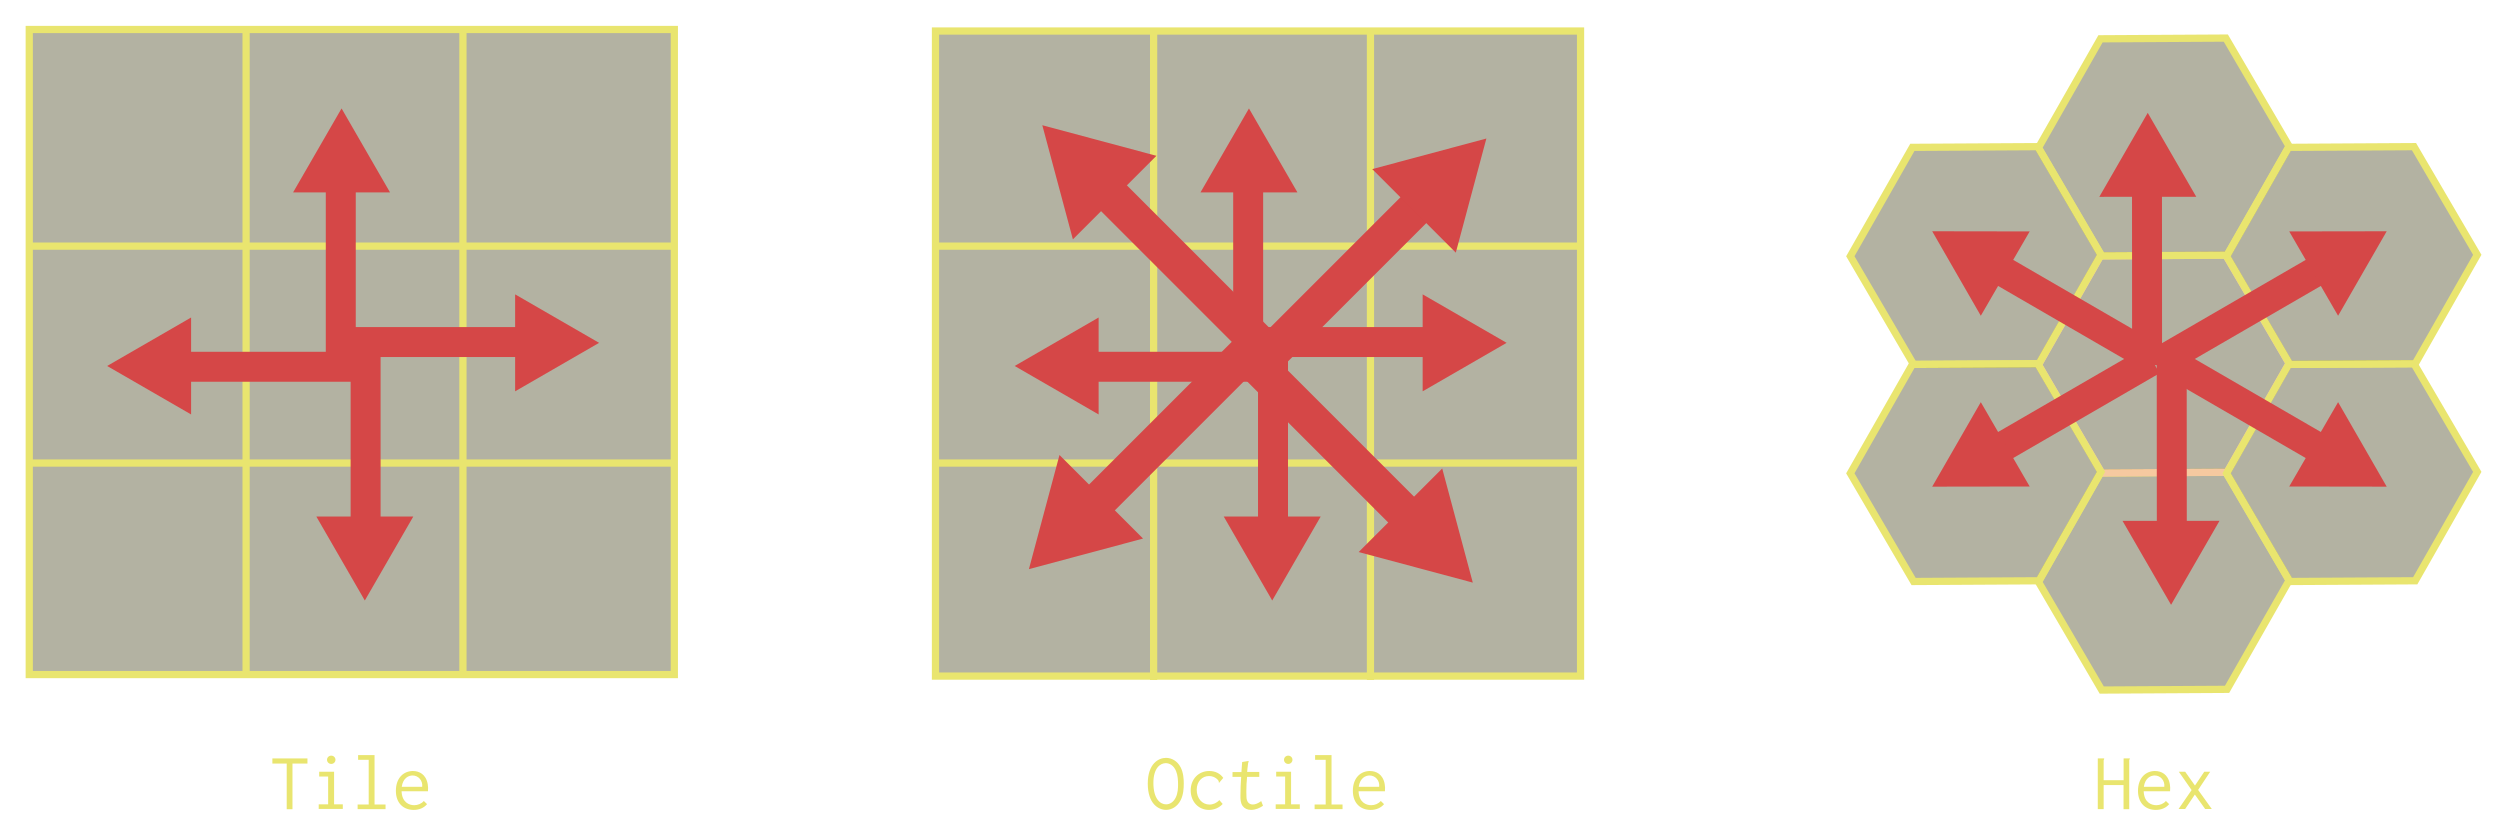 <svg width="97.504mm" height="32.588mm" version="1.1" viewBox="0 0 97.504 32.588" xmlns="http://www.w3.org/2000/svg">
 <g transform="translate(34.985 -166.92)">
  <rect x="-33.844" y="168.07" width="25.159" height="25.159" fill="#3b390d" fill-opacity=".384" stroke="#e9e56f" stroke-width=".282"/>
  <g fill="none" stroke="#e9e56f" stroke-width=".282px">
   <path d="m-25.387 168.07v25.088"/>
   <path d="m-16.93 168.07v25.088"/>
   <path d="m-33.844 176.52h25.088"/>
   <path d="m-33.844 184.98h25.088"/>
  </g>
  <g fill="#d54747">
   <g transform="matrix(.123 0 0 .123 -94.6 58.145)">
    <g fill="#d54747">
     <rect transform="rotate(-90)" x="-997.56" y="594.65" width="9.5" height="64.75"/>
     <path transform="rotate(-90 730.52 904.44)" d="m641.9 848.56-15.372-26.625h30.744z"/>
    </g>
   </g>
   <g transform="matrix(0 -.123 .123 0 -143.81 254.13)">
    <g fill="#d54747">
     <rect transform="rotate(-90)" x="-997.56" y="594.65" width="9.5" height="64.75"/>
     <path transform="rotate(-90 730.52 904.44)" d="m641.9 848.56-15.372-26.625h30.744z"/>
    </g>
   </g>
   <g transform="matrix(-.123 0 0 -.123 52.174 303.34)">
    <g fill="#d54747">
     <rect transform="rotate(-90)" x="-997.56" y="594.65" width="9.5" height="64.75"/>
     <path transform="rotate(-90 730.52 904.44)" d="m641.9 848.56-15.372-26.625h30.744z"/>
    </g>
   </g>
   <g transform="matrix(0 .123 -.123 0 101.39 107.36)">
    <g fill="#d54747">
     <rect transform="rotate(-90)" x="-997.56" y="592.36" width="9.5" height="64.75"/>
     <path transform="rotate(-90 730.52 904.44)" d="m641.9 848.56-15.372-26.625h30.744z"/>
    </g>
   </g>
  </g>
  <rect x="1.5" y="168.13" width="25.159" height="25.159" fill="#3b390d" fill-opacity=".384" stroke="#e9e56f" stroke-width=".282"/>
  <g fill="none" stroke="#e9e56f" stroke-width=".282px">
   <path d="m10.008 168.07v25.371"/>
   <path d="m18.465 168.07v25.371"/>
   <path d="m1.551 176.52h25.088"/>
   <path d="m1.551 184.98h25.088"/>
  </g>
  <g fill="#d54747">
   <g transform="matrix(.123 0 0 .123 -59.205 58.145)">
    <g fill="#d54747">
     <rect transform="rotate(-90)" x="-997.56" y="594.65" width="9.5" height="64.75"/>
     <path transform="rotate(-90 730.52 904.44)" d="m641.9 848.56-15.372-26.625h30.744z"/>
    </g>
   </g>
   <g transform="matrix(0 -.123 .123 0 -108.42 254.13)">
    <g fill="#d54747">
     <rect transform="rotate(-90)" x="-997.56" y="594.65" width="9.5" height="64.75"/>
     <path transform="rotate(-90 730.52 904.44)" d="m641.9 848.56-15.372-26.625h30.744z"/>
    </g>
   </g>
   <g transform="matrix(-.123 0 0 -.123 87.569 303.34)">
    <g fill="#d54747">
     <rect transform="rotate(-90)" x="-997.56" y="594.65" width="9.5" height="64.75"/>
     <path transform="rotate(-90 730.52 904.44)" d="m641.9 848.56-15.372-26.625h30.744z"/>
    </g>
   </g>
   <g transform="matrix(0 .123 -.123 0 136.78 107.36)">
    <g fill="#d54747">
     <rect transform="rotate(-90)" x="-997.56" y="592.36" width="9.5" height="64.75"/>
     <path transform="rotate(-90 730.52 904.44)" d="m641.9 848.56-15.372-26.625h30.744z"/>
    </g>
   </g>
   <g transform="matrix(.106 .106 -.106 .106 56.209 12.867)">
    <g fill="#d54747">
     <rect transform="rotate(-90)" x="-997.56" y="594.65" width="9.5" height="64.75"/>
     <path transform="rotate(-90 730.52 904.44)" d="m641.9 848.56-15.372-26.625h30.744z"/>
    </g>
   </g>
   <g transform="matrix(.106 -.106 .106 .106 -153.79 138.57)">
    <g fill="#d54747">
     <rect transform="rotate(-90)" x="-997.56" y="594.65" width="9.5" height="64.75"/>
     <path transform="rotate(-90 730.52 904.44)" d="m641.9 848.56-15.372-26.625h30.744z"/>
    </g>
   </g>
   <g transform="matrix(-.106 -.106 .106 -.106 -28.086 348.58)">
    <g fill="#d54747">
     <rect transform="rotate(-90)" x="-997.56" y="594.65" width="9.5" height="64.75"/>
     <path transform="rotate(-90 730.52 904.44)" d="m641.9 848.56-15.372-26.625h30.744z"/>
    </g>
   </g>
   <g transform="matrix(-.106 .106 -.106 -.106 181.92 222.87)">
    <g fill="#d54747">
     <rect transform="rotate(-90)" x="-997.56" y="592.36" width="9.5" height="64.75"/>
     <path transform="rotate(-90 730.52 904.44)" d="m641.9 848.56-15.372-26.625h30.744z"/>
    </g>
   </g>
  </g>
  <g fill="#3b390d" fill-opacity=".384" stroke-width="2.582">
   <path transform="matrix(.092 .059 -.059 .092 96.751 56.004)" d="m335 1283-37.506 24.357-39.847-20.303-2.341-44.66 37.506-24.357 39.847 20.303z" stroke="#e9e56f"/>
   <path transform="matrix(.092 .059 -.059 .092 96.751 47.537)" d="m335 1283-37.506 24.357-39.847-20.303-2.341-44.66 37.506-24.357 39.847 20.303z" stroke="#f6c9a0"/>
   <g stroke="#e9e56f">
    <path transform="matrix(.092 .059 -.059 .092 96.751 39.07)" d="m335 1283-37.506 24.357-39.847-20.303-2.341-44.66 37.506-24.357 39.847 20.303z"/>
    <path transform="matrix(.092 .059 -.059 .092 89.413 43.304)" d="m335 1283-37.506 24.357-39.847-20.303-2.341-44.66 37.506-24.357 39.847 20.303z"/>
    <path transform="matrix(.092 .059 -.059 .092 89.413 51.77)" d="m335 1283-37.506 24.357-39.847-20.303-2.341-44.66 37.506-24.357 39.847 20.303z"/>
    <path transform="matrix(.092 .059 -.059 .092 104.09 51.77)" d="m335 1283-37.506 24.357-39.847-20.303-2.341-44.66 37.506-24.357 39.847 20.303z"/>
    <path transform="matrix(.092 .059 -.059 .092 104.09 43.304)" d="m335 1283-37.506 24.357-39.847-20.303-2.341-44.66 37.506-24.357 39.847 20.303z"/>
   </g>
  </g>
  <g fill="#d54747">
   <g transform="matrix(.107 -.062 .062 .107 -75.656 111.51)">
    <g fill="#d54747">
     <rect transform="rotate(-90)" x="-997.56" y="594.65" width="9.5" height="64.75"/>
     <path transform="rotate(-90 730.52 904.44)" d="m641.9 848.56-15.372-26.625h30.744z"/>
    </g>
   </g>
   <g transform="matrix(-.107 .062 -.062 -.107 174.13 250.33)">
    <g fill="#d54747">
     <rect transform="rotate(-90)" x="-997.56" y="594.65" width="9.5" height="64.75"/>
     <path transform="rotate(-90 730.52 904.44)" d="m641.9 848.56-15.372-26.625h30.744z"/>
    </g>
   </g>
   <g transform="matrix(-6.8745e-5 -.123 .123 -6.8745e-5 -73.32 254.37)">
    <g fill="#d54747">
     <rect transform="rotate(-90)" x="-997.56" y="594.65" width="9.5" height="64.75"/>
     <path transform="rotate(-90 730.52 904.44)" d="m641.9 848.56-15.372-26.625h30.744z"/>
    </g>
   </g>
   <g transform="matrix(6.8745e-5 .123 -.123 6.8745e-5 171.79 107.46)">
    <g fill="#d54747">
     <rect transform="rotate(-90)" x="-997.56" y="592.36" width="9.5" height="64.75"/>
     <path transform="rotate(-90 730.52 904.44)" d="m641.9 848.56-15.372-26.625h30.744z"/>
    </g>
   </g>
   <g transform="matrix(-.107 -.062 -.062 .107 174.13 111.51)">
    <g fill="#d54747">
     <rect transform="rotate(-90)" x="-997.56" y="594.65" width="9.5" height="64.75"/>
     <path transform="rotate(-90 730.52 904.44)" d="m641.9 848.56-15.372-26.625h30.744z"/>
    </g>
   </g>
   <g transform="matrix(.107 .062 .062 -.107 -75.656 250.33)">
    <g fill="#d54747">
     <rect transform="rotate(-90)" x="-997.56" y="594.65" width="9.5" height="64.75"/>
     <path transform="rotate(-90 730.52 904.44)" d="m641.9 848.56-15.372-26.625h30.744z"/>
    </g>
   </g>
  </g>
  <g fill="#e9e56f" stroke-width=".282px">
   <g aria-label="Tile">
    <path d="m-24.362 196.5v0.2h0.559v1.781h0.225v-1.781h0.584v-0.2z"/>
    <path d="m-22.536 197.02v0.187h0.349v1.083h-0.368v0.181h0.94v-0.181h-0.34v-1.27zm0.47-0.629c-0.092 0-0.165 0.073-0.165 0.162 0 0.089 0.073 0.162 0.165 0.162s0.165-0.073 0.165-0.162c0-0.089-0.073-0.162-0.165-0.162z"/>
    <path d="m-21.018 196.37v0.184h0.413v1.743h-0.432v0.181h1.089v-0.181h-0.429v-1.927z"/>
    <path d="m-18.878 196.99c-0.346 0-0.667 0.248-0.667 0.775 0 0.486 0.302 0.743 0.695 0.743 0.21 0 0.397-0.076 0.521-0.225l-0.127-0.124c-0.092 0.108-0.232 0.165-0.375 0.165-0.194 0-0.476-0.108-0.492-0.543h1.029c0.009-0.098 0.006-0.194-0.009-0.276-0.067-0.391-0.337-0.514-0.575-0.514zm-0.438 0.616c0.048-0.343 0.267-0.441 0.422-0.441 0.235 0 0.403 0.206 0.375 0.441z"/>
   </g>
   <g aria-label="Octile">
    <path d="m11.184 197.49c0-0.184-0.013-0.429-0.121-0.641-0.13-0.254-0.356-0.371-0.572-0.371-0.295 0-0.711 0.229-0.711 1.006 0 0.778 0.41 1.022 0.714 1.022 0.213 0 0.441-0.121 0.572-0.384 0.105-0.213 0.117-0.457 0.117-0.632zm-0.702-0.806c0.14 0 0.311 0.083 0.403 0.314 0.067 0.165 0.076 0.356 0.076 0.521 0 0.13-0.006 0.333-0.089 0.502-0.092 0.194-0.244 0.27-0.378 0.27-0.222 0-0.495-0.206-0.495-0.835 0-0.591 0.276-0.772 0.483-0.772z"/>
    <path d="m12.724 197.26c-0.114-0.168-0.308-0.27-0.543-0.27-0.425 0-0.727 0.321-0.727 0.756 0 0.438 0.302 0.762 0.714 0.762 0.2 0 0.397-0.083 0.533-0.232l-0.13-0.152c-0.098 0.111-0.241 0.175-0.384 0.175-0.283 0-0.498-0.235-0.498-0.575 0-0.33 0.213-0.537 0.479-0.537 0.248 0 0.365 0.171 0.375 0.191 0.013 0.022-0.006 0.054 0.019 0.073z"/>
    <path d="m13.461 196.64-0.029 0.391h-0.346l-0.003 0.187h0.34c-0.019 0.248-0.029 0.495-0.029 0.74 0 0.13 0 0.276 0.086 0.397 0.07 0.095 0.181 0.152 0.33 0.152 0.171 0 0.34-0.073 0.464-0.162l-0.07-0.181c-0.124 0.092-0.238 0.133-0.327 0.133-0.108 0-0.219-0.06-0.244-0.235 0-0.013-0.009-0.067-0.009-0.279 0-0.187 0.009-0.378 0.029-0.565h0.476v-0.191h-0.473s0.022-0.26 0.038-0.343c0.003-0.032 0.029-0.051 0.016-0.086z"/>
    <path d="m14.788 197.02v0.187h0.349v1.083h-0.368v0.181h0.94v-0.181h-0.34v-1.27zm0.47-0.629c-0.092 0-0.165 0.073-0.165 0.162 0 0.089 0.073 0.162 0.165 0.162s0.165-0.073 0.165-0.162c0-0.089-0.073-0.162-0.165-0.162z"/>
    <path d="m16.306 196.37v0.184h0.413v1.743h-0.432v0.181h1.089v-0.181h-0.429v-1.927z"/>
    <path d="m18.446 196.99c-0.346 0-0.667 0.248-0.667 0.775 0 0.486 0.302 0.743 0.695 0.743 0.21 0 0.397-0.076 0.521-0.225l-0.127-0.124c-0.092 0.108-0.232 0.165-0.375 0.165-0.194 0-0.476-0.108-0.492-0.543h1.029c0.009-0.098 0.006-0.194-0.009-0.276-0.067-0.391-0.337-0.514-0.575-0.514zm-0.438 0.616c0.048-0.343 0.267-0.441 0.422-0.441 0.235 0 0.403 0.206 0.375 0.441z"/>
   </g>
   <g aria-label="Hex">
    <path d="m46.832 196.5v1.978h0.229v-0.94h0.775v0.943h0.222v-1.908c0-0.035 0.025-0.035 0.025-0.057 0-6e-3 -0.003-0.01-0.003-0.016h-0.241v0.848h-0.778v-0.768c0-0.035 0.022-0.038 0.022-0.064 0-6e-3 -0.003-0.01-0.003-0.016z"/>
    <path d="m49.067 196.99c-0.346 0-0.667 0.248-0.667 0.775 0 0.486 0.302 0.743 0.695 0.743 0.21 0 0.397-0.076 0.521-0.225l-0.127-0.124c-0.092 0.108-0.232 0.165-0.375 0.165-0.194 0-0.476-0.108-0.492-0.543h1.029c0.009-0.098 0.006-0.194-0.009-0.276-0.067-0.391-0.337-0.514-0.575-0.514zm-0.438 0.616c0.048-0.343 0.267-0.441 0.422-0.441 0.235 0 0.403 0.206 0.375 0.441z"/>
    <path d="m50.984 197.02-0.362 0.537-0.381-0.537h-0.248l0.498 0.714-0.508 0.737h0.257l0.378-0.562 0.4 0.562h0.26l-0.533-0.743 0.47-0.708z"/>
   </g>
  </g>
 </g>
</svg>
